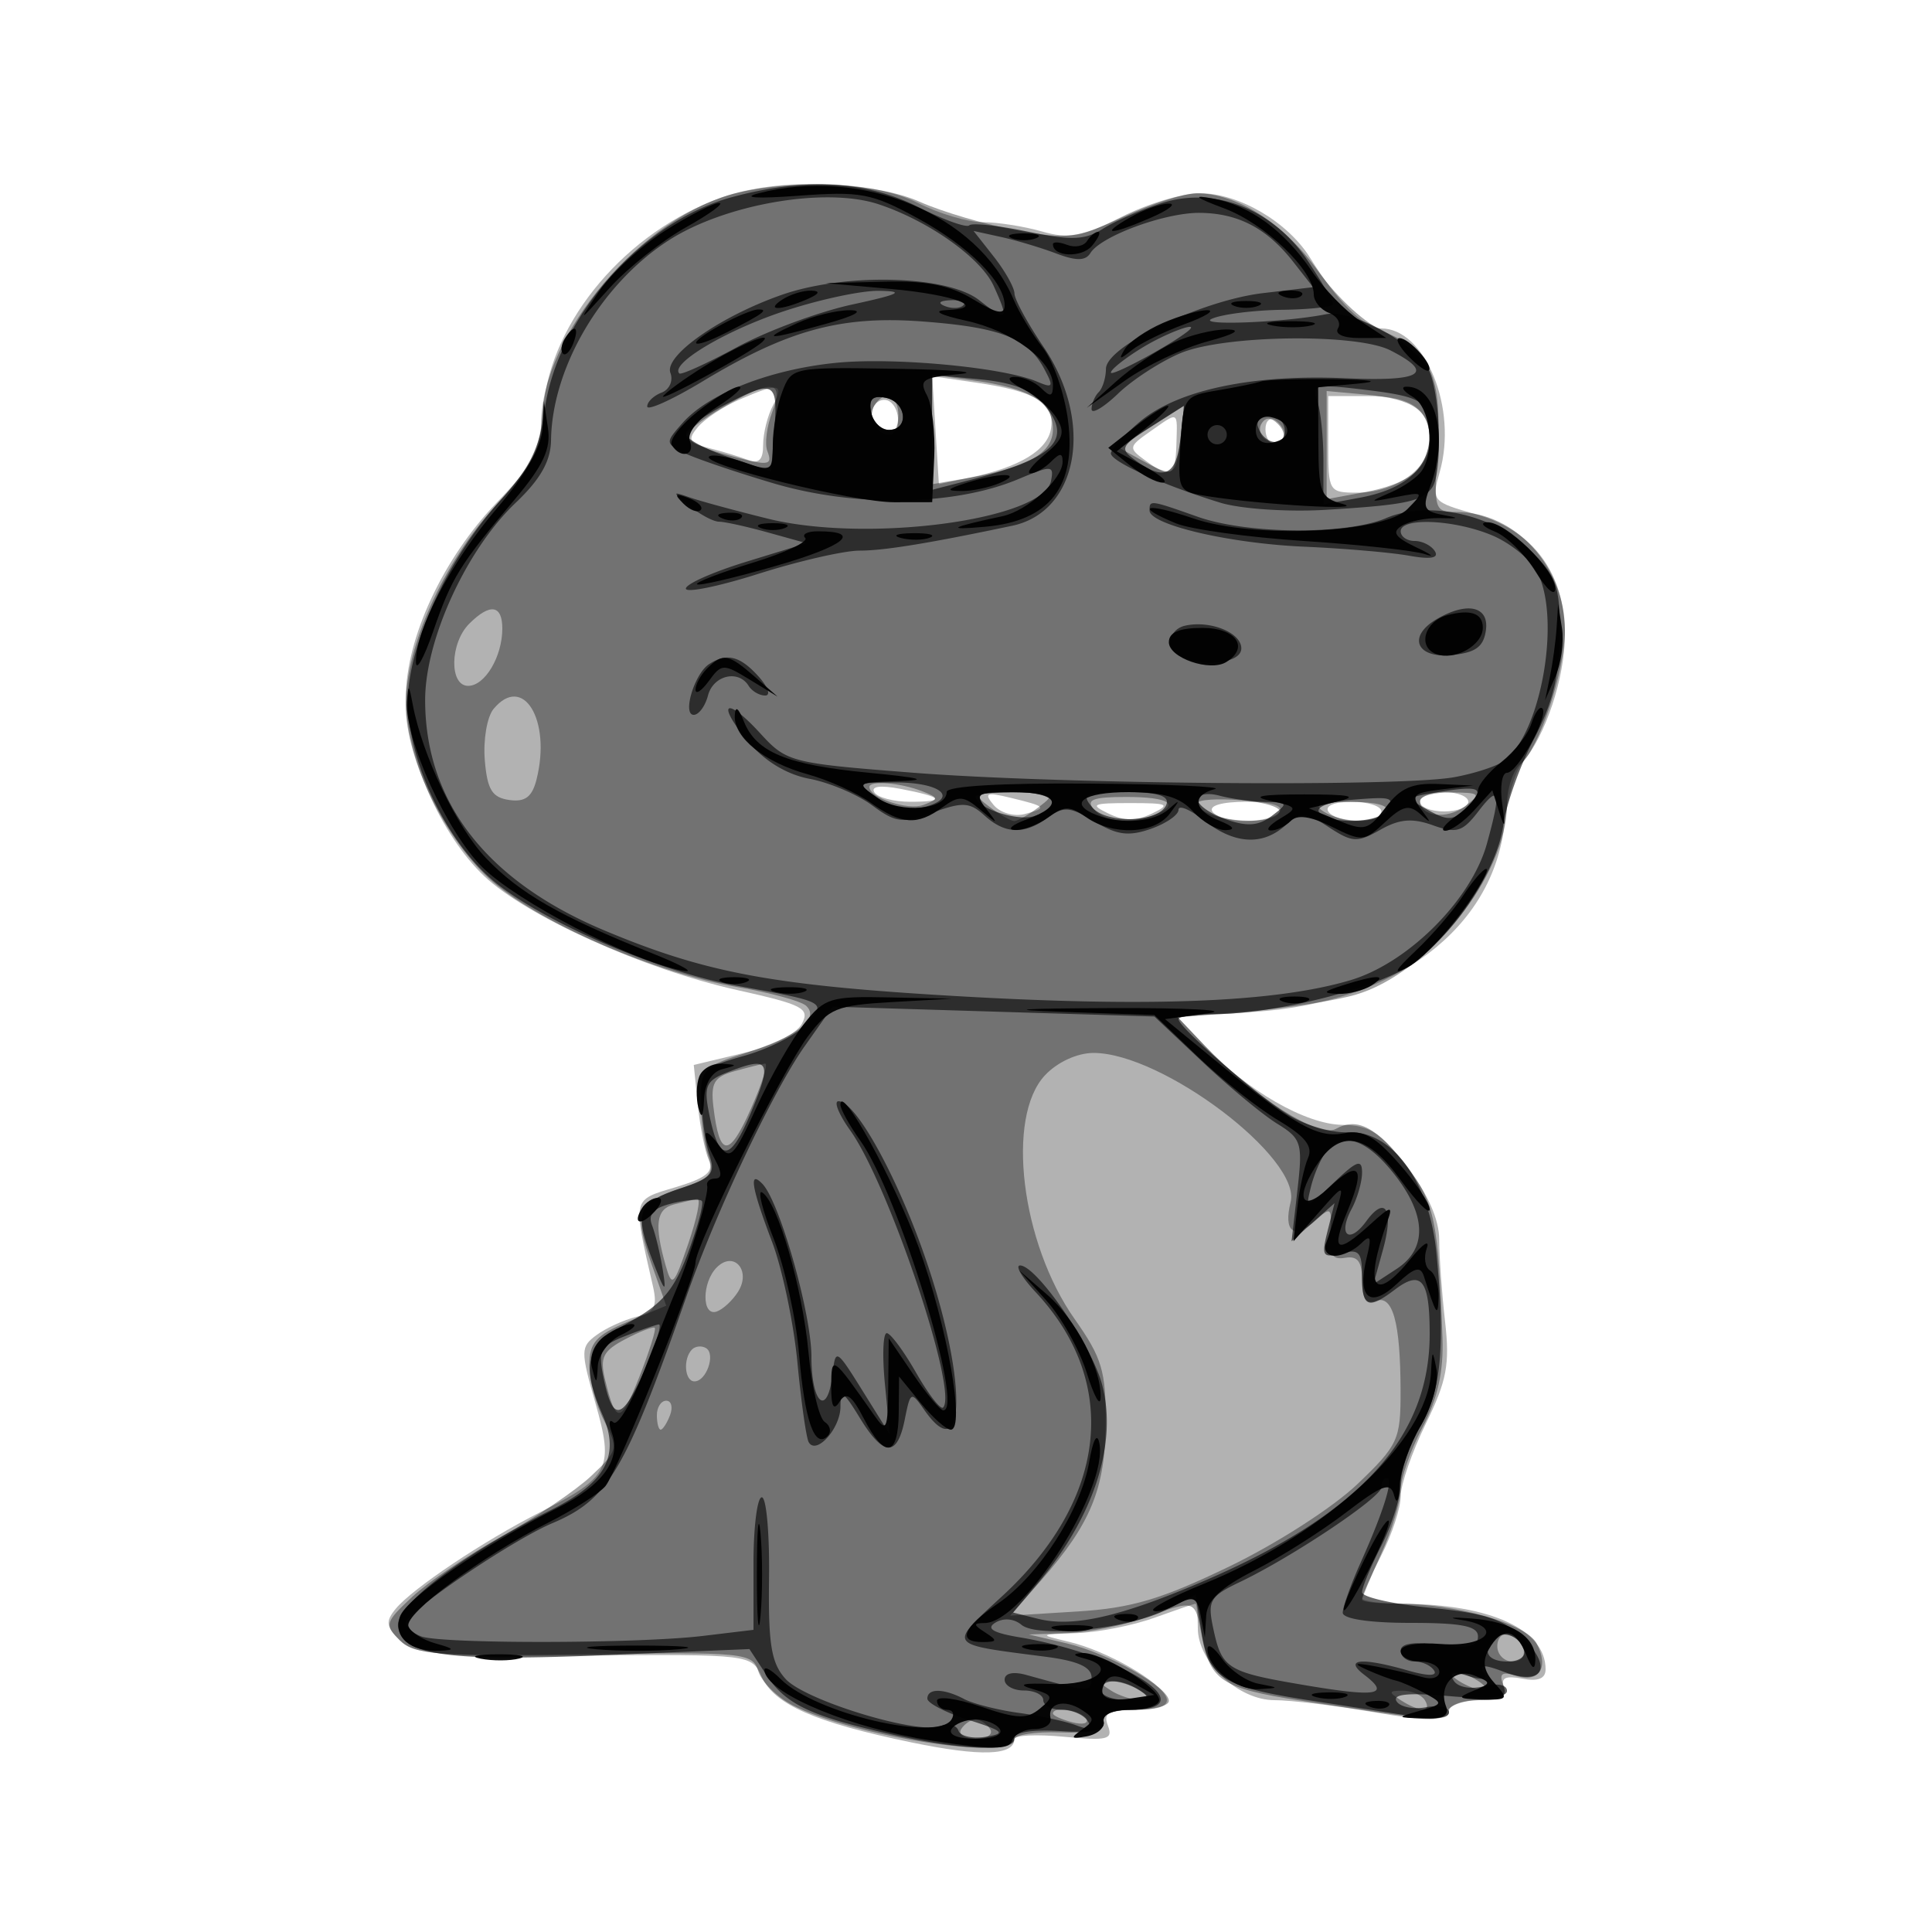 <svg xmlns="http://www.w3.org/2000/svg" width="200" height="200" fill="#000000"><path fill-opacity=".302" fill-rule="evenodd" d="M74.718 20.437c-9.862 3.519-17.671 12.726-18.473 21.78-.405 4.573-1.051 5.888-4.8 9.783-5.568 5.783-9.422 14.044-9.435 20.221-.013 5.952 3.617 14.216 8.115 18.476 4.415 4.182 16.553 9.65 26.174 11.791 6.842 1.522 7.564 1.899 6.705 3.504-.554 1.037-3.128 2.318-6.074 3.025l-5.112 1.226.421 4.129c.231 2.27.741 4.839 1.132 5.707.55 1.22-.235 1.863-3.448 2.826-4.516 1.353-4.439 1.017-2.338 10.214.493 2.158.187 2.722-1.744 3.206-1.287.324-3.13 1.17-4.093 1.882-1.651 1.218-1.658 1.626-.115 7.028 1.936 6.782 1.496 7.653-5.719 11.309-5.813 2.945-13.184 7.871-14.933 9.979-1.093 1.317-1.027 1.858.402 3.277 1.488 1.479 3.962 1.684 19.06 1.575 17.29-.124 17.354-.117 18.419 2.222 1.306 2.867 5.549 4.721 15.517 6.783 7.15 1.478 10.621 1.367 10.621-.34 0-.411 2.323-.523 5.162-.25 4.49.431 5.079.282 4.531-1.147-.512-1.334.038-1.643 2.922-1.643 2.383 0 3.416-.408 3.138-1.241-.548-1.645-6.142-4.86-10.093-5.801-3.158-.753-3.158-.753.84-.9 2.2-.08 5.8-.794 8-1.587s4.112-1.448 4.25-1.456.25 1.13.25 2.53c0 3.528 4.181 7.455 7.936 7.455 1.665 0 6.263.555 10.218 1.233 5.7.978 7.276.978 7.602 0 .226-.678 1.771-1.233 3.434-1.233 2.121 0 2.87-.401 2.508-1.344-.369-.962.168-1.213 1.893-.883 1.634.312 2.409.002 2.409-.965 0-4.109-5.705-6.733-14.75-6.784-2.338-.013-4.25-.267-4.25-.564s.9-2.304 2-4.46 2-4.906 2-6.11 1.17-4.581 2.599-7.503c2.179-4.453 2.501-6.167 1.993-10.6-.333-2.908-.605-6.718-.605-8.467.001-2.059-1.163-4.704-3.297-7.5-2.735-3.582-3.887-4.329-6.744-4.375-3.794-.06-9.883-3.56-14.243-8.186l-2.797-2.967 8.101-.555c14.495-.994 24.592-8.64 25.744-19.496.277-2.608 1.104-5.432 1.838-6.278C159.992 76.197 162 70.149 162 65.68c0-6.338-3.273-10.766-9.191-12.438-4.553-1.286-4.631-1.376-3.775-4.361 1.887-6.578-1.49-14.881-6.051-14.881-1.749 0-4.536-2.766-7.353-7.298-2.317-3.727-7.371-6.694-11.413-6.698-1.806-.002-5.469 1.104-8.141 2.458-4.044 2.049-5.419 2.3-8.21 1.5-1.844-.529-4.611-.962-6.149-.962s-4.561-.9-6.717-2c-4.642-2.368-14.458-2.641-20.282-.563m22.128 24.096.346 5.584 3.154-.661c5.246-1.099 8.137-2.858 8.465-5.148.372-2.607-1.62-3.807-7.811-4.705l-4.5-.653zM76.5 41.386c-1.651.719-3.575 2-4.277 2.846-1.08 1.301-.902 1.632 1.157 2.149 1.339.336 3.151.886 4.027 1.222 1.156.443 1.593.015 1.593-1.562 0-1.195.466-3.043 1.035-4.107 1.203-2.247.583-2.343-3.535-.548m14.01.598c-.737 1.193.199 3.016 1.549 3.016 1.217 0 1.225-2.707.01-3.457-.512-.317-1.213-.118-1.559.441M137.5 46c0 4.899.061 5 3.027 5 3.945 0 7.473-2.529 7.473-5.357 0-3.286-1.885-4.643-6.45-4.643h-4.05zm-18.422-1.342c-2.26 1.583-2.284 1.718-.531 3 2.656 1.942 3.139 1.695 3.234-1.658.1-3.525.283-3.434-2.703-1.342M131 44.441c0 .857.45 1.559 1 1.559s1-.423 1-.941-.45-1.219-1-1.559-1 .084-1 .941M90.509 82.015c.335.542 2.007.985 3.717.985 3.777 0 3.396-.499-1.026-1.341-2.061-.393-3.071-.259-2.691.356m12.353 1.319c.673.811 2.101 1.227 3.214.936 2.409-.63 2.271-.785-1.501-1.692-2.49-.599-2.744-.487-1.713.756M147 83c0 .55 1.125 1 2.5 1s2.5-.45 2.5-1-1.125-1-2.5-1-2.5.45-2.5 1m-32.25 1.22c1.618.781 2.882.781 4.5 0 1.976-.952 1.701-1.085-2.25-1.085s-4.226.133-2.25 1.085M125.5 84c.34.55 1.915 1 3.5 1s3.16-.45 3.5-1c.374-.605-1.009-1-3.5-1s-3.874.395-3.5 1m12 0c.34.55 1.716 1 3.059 1S143 84.55 143 84s-1.377-1-3.059-1c-1.785 0-2.802.417-2.441 1"/><path fill-opacity=".36" fill-rule="evenodd" d="M76.358 19.954c-9.835 2.345-20.275 14.618-20.336 23.906-.017 2.602-1.108 4.548-4.836 8.627C45.884 58.288 42 66.947 42 72.965c0 5.685 4.202 14.196 9.062 18.356 5.102 4.368 16.882 9.429 25.276 10.861 3.389.578 6.589 1.449 7.112 1.935 1.442 1.341-.916 3.185-6.244 4.883-4.439 1.415-4.704 1.699-4.67 5 .019 1.925.374 4.472.788 5.66.646 1.851.238 2.329-2.855 3.35-4.509 1.488-4.901 2.513-3.013 7.866l1.512 4.286-3.974 1.669c-3.282 1.379-3.975 2.156-3.984 4.469-.005 1.539.684 4.142 1.533 5.783 1.491 2.884 1.446 3.076-1.333 5.701-1.581 1.494-5.72 4.291-9.197 6.216s-7.674 4.761-9.329 6.302c-2.836 2.643-2.91 2.899-1.296 4.5 1.499 1.487 3.867 1.667 19.094 1.447 16.653-.241 17.409-.167 18.021 1.761.351 1.106 1.935 2.682 3.518 3.501 6.258 3.236 22.979 5.839 22.979 3.577 0-.501 2.138-.839 4.75-.75 3.333.114 4.675-.211 4.5-1.088-.162-.81.983-1.25 3.25-1.25 1.925 0 3.5-.413 3.5-.918 0-1.426-6.25-4.946-10.589-5.964l-3.911-.917 4-.144c2.2-.08 5.8-.793 8-1.586 5.32-1.916 5.186-1.96 5.915 1.929.86 4.58 2.083 5.379 10.163 6.636 13.815 2.147 15.422 2.261 15.422 1.094 0-.621 1.398-1.13 3.107-1.13 2.409 0 2.972-.352 2.506-1.565-.455-1.186-.137-1.419 1.309-.96 2.432.772 3.472-.87 2.135-3.369-1.1-2.055-8.398-4.106-14.606-4.106-1.898 0-3.451-.176-3.451-.391s.89-2.352 1.978-4.75c1.088-2.397 1.988-5.358 2-6.578s1.034-4.146 2.272-6.5c1.58-3.006 2.198-5.77 2.076-9.281-.42-12.017-.827-14.002-3.628-17.663-3.19-4.17-5.179-5.227-7.447-3.958-1.73.968-8.48-3.344-13.547-8.654l-2.795-2.929 7.295-.604c4.013-.332 9.015-1.104 11.117-1.715 7.553-2.195 15.679-12.39 15.679-19.67 0-1.684.642-3.595 1.427-4.247 1.914-1.588 4.573-9.606 4.573-13.788C162 58.624 156.845 53 150.752 53c-2.259 0-2.332-.238-1.942-6.364.484-7.59-.702-10.275-5.407-12.241-1.992-.832-4.907-3.484-6.937-6.31-3.583-4.986-8.436-8.093-12.617-8.075-1.292.005-4.707 1.107-7.589 2.449-4.776 2.224-5.749 2.346-11 1.386-3.168-.58-7.685-1.907-10.037-2.95-4.422-1.96-12.834-2.379-18.865-.941M96.5 44.459v5.664l3.5-.602c6.382-1.098 9-2.583 9-5.107 0-2.784-2.354-4.227-8.21-5.029l-4.29-.589zM74.75 42.22C72.688 43.415 71 44.734 71 45.15s1.688 1.225 3.75 1.797c4.846 1.346 5.29 1.32 4.678-.275-.28-.73-.052-2.53.506-4 1.275-3.352.01-3.463-5.184-.452m62.583 3.855v5.595l3.815-.697C145.89 50.106 148 48.421 148 45.5c0-3.013-1.682-4.2-6.583-4.648l-4.084-.373zM90.5 42c-.729 1.18.217 3 1.559 3 .518 0 .941-.9.941-2 0-2.109-1.455-2.691-2.5-1m28.65 2.178-3.35 2.145 2.35 1.303c3.369 1.868 3.587 1.754 4.04-2.126.225-1.925.386-3.492.359-3.483s-1.556.982-3.399 2.161m11.447-.334c-.346.56-.142 1.319.453 1.687 1.538.95 2.53-.351 1.246-1.635-.718-.718-1.277-.735-1.699-.052M48.571 64.571C46.565 66.578 46.491 71 48.465 71 50.198 71 52 67.975 52 65.066c0-2.464-1.275-2.648-3.429-.495m2.523 8.816c-.673.811-1.082 3.192-.909 5.293.253 3.063.754 3.882 2.53 4.135 1.647.234 2.371-.311 2.828-2.129 1.545-6.158-1.394-10.98-4.449-7.299M90 81.465c0 1.133 4.02 2.465 5.604 1.857 1.617-.621 1.604-.729-.177-1.427-2.207-.864-5.427-1.119-5.427-.43m12.441 2.067C103.509 84.339 104.66 85 105 85s1.491-.661 2.559-1.468c1.799-1.361 1.612-1.468-2.559-1.468s-4.358.107-2.559 1.468m10.766.218c1.12 1.349 3.681 1.614 6.211.643 2.854-1.095 1.66-1.893-2.833-1.893-3.419 0-4.181.282-3.378 1.25M124 83.136c0 1.731 7.439 2.581 8.438.964.306-.494-1.468-1.06-3.941-1.257s-4.497-.065-4.497.293m23-.243c0 1.644 2.785 1.985 4.653.57 1.705-1.292 1.597-1.402-1.403-1.431-1.787-.018-3.25.37-3.25.861M137 84c1.963 1.269 5.716 1.269 6.5 0 .376-.608-1.07-.994-3.691-.985-3.151.012-3.906.276-2.809.985m-28.826 27.314c-4.064 4.327-2.477 17.36 3.074 25.235 2.838 4.027 3.247 5.399 3.21 10.783-.046 6.77-1.546 10.421-6.69 16.279l-3.195 3.639 6.964-.431c5.599-.347 8.682-1.261 15.737-4.665 4.881-2.355 10.76-6.137 13.25-8.523 4.229-4.052 4.475-4.587 4.462-9.71-.018-7.087-.811-9.925-2.585-9.245-.984.378-1.401-.25-1.401-2.113 0-1.97-.45-2.575-1.75-2.357-1.363.229-1.705-.338-1.546-2.569.191-2.688.094-2.765-1.581-1.248-2.173 1.967-3.285 1.105-2.518-1.951C134.741 119.91 120.328 109 113.208 109c-1.696 0-3.744.942-5.034 2.314M76 110.899c-2.064.578-2.439 1.214-2.152 3.65.621 5.263 1.6 5.35 3.838.342 1.203-2.69 1.878-4.846 1.5-4.791s-1.811.414-3.186.799m-6.25 13.79c-1.824.477-2.039 2.087-.843 6.311.653 2.305.835 2.13 2.34-2.25.897-2.612 1.321-4.698.942-4.634s-1.476.322-2.439.573m4.45 6.511c-1.547 1.547-1.563 5.088-.021 4.574.648-.216 1.65-1.141 2.227-2.056 1.385-2.195-.443-4.281-2.206-2.518m-9.46 7.425c-2.31 1.213-2.654 1.891-2.111 4.162 1.12 4.691 1.629 4.654 3.561-.264 1.034-2.632 1.752-4.912 1.595-5.067-.157-.154-1.527.372-3.045 1.169m6.899 1.069c-.953.953-.772 3.306.254 3.306 1.227 0 2.212-2.817 1.203-3.441-.449-.277-1.105-.217-1.457.135M68 146.5c0 .825.177 1.5.393 1.5s.652-.675.969-1.5.139-1.5-.393-1.5c-.533 0-.969.675-.969 1.5m87 23.917c0 .87.713 1.583 1.583 1.583 1.766 0 1.459-2.153-.395-2.771-.654-.218-1.188.317-1.188 1.188M151 174c.825.533 1.95.969 2.5.969s.325-.436-.5-.969-1.95-.969-2.5-.969-.325.436.5.969m-36 1c.825.533 2.175.969 3 .969 1.333 0 1.333-.107 0-.969-.825-.533-2.175-.969-3-.969-1.333 0-1.333.107 0 .969m30 1c1.958 1.266 3.282 1.266 2.5 0-.34-.55-1.379-.993-2.309-.985-1.457.014-1.484.15-.191.985m-36 1.383c0 .211.901.619 2.001.907 1.101.288 1.75.115 1.441-.383-.538-.871-3.442-1.313-3.442-.524M99.5 179c-.34.55.335 1 1.5 1s1.84-.45 1.5-1-1.015-1-1.5-1-1.16.45-1.5 1"/><path fill-opacity=".605" fill-rule="evenodd" d="M75.81 20.398c-9.431 2.539-18.173 12.508-19.452 22.183-.5 3.778-1.53 5.884-4.442 9.079-4.989 5.474-8.891 13.333-9.603 19.341-.768 6.485 3.627 16.234 9.291 20.61 5.371 4.149 16.748 8.982 24.461 10.391 9.558 1.746 9.501 1.716 7.434 4-.976 1.078-3.85 2.55-6.387 3.272-4.381 1.247-4.606 1.486-4.491 4.769.067 1.902.445 4.421.839 5.6.611 1.825.174 2.323-2.941 3.351-4.52 1.491-4.901 2.456-2.962 7.506 1.266 3.301 1.452 3.476 1.059 1-.262-1.65-.759-3.732-1.106-4.627-.457-1.182.102-1.81 2.048-2.298 1.473-.37 2.864-.486 3.092-.258s-.401 2.611-1.398 5.296c-1.44 3.878-2.68 5.36-6.032 7.209-4.597 2.536-5.132 4.364-2.831 9.678 1.814 4.188.31 6.968-5.294 9.787-9.319 4.687-16.207 9.932-15.892 12.099.438 3.01 5.143 3.643 21.837 2.939l14.541-.614 1.762 2.689c2.001 3.055 4.611 4.283 13.157 6.191 7.286 1.626 12.5 1.776 12.5.359 0-.628 1.908-.93 4.75-.75 3.39.214 4.678-.058 4.5-.95-.156-.778.883-1.25 2.75-1.25 8.06 0-.621-5.697-11.431-7.502-2.777-.464-3.521-.91-2.533-1.52.831-.514 1.924-.426 2.699.217 1.712 1.421 11.15.433 15.031-1.574l2.99-1.546.629 3.931c.757 4.733 2.199 5.632 11.286 7.031 3.756.579 8.517 1.316 10.579 1.639 2.21.346 3.75.18 3.75-.406 0-.546-1.072-.788-2.383-.537-1.31.25-2.681-.027-3.045-.617-.457-.739 1.217-.907 5.383-.541 3.964.348 6.045.162 6.045-.541 0-.631-.983-.825-2.391-.472-1.384.347-2.7.1-3.125-.588-.526-.851-.096-.985 1.516-.474 1.53.486 2.032.361 1.568-.39-.492-.797.074-.816 2.038-.07 4.037 1.535 5.205-.32 2.134-3.391-2.007-2.007-3.92-2.644-9.622-3.206-3.915-.386-7.118-1.111-7.118-1.612s.9-2.675 2-4.831 2-5.038 2-6.403.918-4.038 2.04-5.94c2.151-3.647 2.584-8.328 1.658-17.939-.716-7.431-4.609-12.724-9.198-12.508-1.65.077-4.396-.726-6.103-1.785-3.326-2.064-11.397-9.091-11.397-9.922 0-.277 1.688-.511 3.75-.52 6.54-.031 17.36-2.829 20.656-5.344 4.524-3.45 8.586-9.729 9.22-14.251.3-2.138 1.726-6.138 3.17-8.888 1.92-3.658 2.635-6.538 2.664-10.728.035-5.06-.311-6.08-2.963-8.735-3.738-3.74-10.573-5.292-14.997-3.406-4.113 1.753-14.353 1.685-19.5-.131-4.966-1.752-5-1.757-5-.658 0 1.478 8.256 3.413 16 3.751 4.125.18 9.007.599 10.848.931 2.243.404 3.132.252 2.691-.46-.361-.585-1.305-1.064-2.098-1.064S145 55.55 145 55c0-1.463 5.537-1.22 9.452.415 1.863.779 3.954 2.466 4.647 3.75 2.51 4.653.513 16.509-3.291 19.534-.72.572-3.091 1.362-5.271 1.756-5.666 1.023-40.706.733-56.037-.464-12.695-.991-13.066-1.088-15.821-4.099-3.615-3.95-4.602-3.143-1.16.948 1.651 1.962 3.95 3.345 6.291 3.783 2.03.38 4.933 1.609 6.452 2.731 2.478 1.83 3.127 1.907 6.321.752 3.063-1.107 3.805-1.065 5.317.304 2.157 1.952 4.134 2.017 6.595.218 1.616-1.182 2.283-1.125 4.804.408 2.314 1.407 3.535 1.569 5.815.774 1.587-.553 2.886-1.444 2.886-1.98 0-.537 1.186-.042 2.635 1.097 3.147 2.476 6.073 2.647 8.452.495 1.592-1.441 1.98-1.424 4.453.196 2.444 1.601 2.967 1.63 5.335.288 1.988-1.126 3.312-1.242 5.454-.476 2.463.881 3.075.692 4.728-1.459 2.177-2.833 2.374-2.062.862 3.384-1.61 5.798-8.16 12.342-14.126 14.114-7.718 2.292-20.649 2.814-40.793 1.646-19.028-1.103-25.972-2.401-36.5-6.826C50.377 91.194 44.029 83.027 44.011 72.5c-.012-6.261 4.262-15.588 9.367-20.446 2.579-2.454 3.635-4.326 3.666-6.5.108-7.511 5.187-16.145 12.148-20.651 5.824-3.77 16.237-5.575 21.731-3.767 5.174 1.702 10.615 5.554 11.934 8.449 1.646 3.613 1.454 3.805-1.492 1.488-3.282-2.582-13.882-2.858-20.489-.534-6.39 2.247-12.152 6.298-11.474 8.067a1.586 1.586 0 0 1-.919 2.039c-.816.313-1.483.957-1.483 1.432 0 .474 2.588-.698 5.75-2.606 8.85-5.338 14.343-6.828 22.816-6.187 8.011.605 10.821 1.703 12.527 4.891 1.009 1.884.926 2.037-.727 1.335-3.521-1.495-14.869-2.553-20.866-1.945-6.812.692-13.137 3.172-15.833 6.21-1.777 2.003-1.777 2.095 0 3.037 1.008.534 5.208 1.974 9.333 3.201 8.511 2.53 18.757 2.369 25.383-.4 3.504-1.464 3.733-1.453 3.422.159-.777 4.036-18.979 6.474-29.305 3.924-3.3-.814-6.9-1.791-8-2.17-1.972-.68-1.973-.667-.059.892 1.068.87 2.418 1.585 3 1.588.583.003 2.859.505 5.059 1.116l4 1.112-6.25 1.919C73.813 59.209 71 60.458 71 60.93s3.392-.22 7.538-1.536S87.387 57 88.989 57c2.53 0 7.153-.753 15.786-2.572 6.88-1.449 8.509-10.756 3.243-18.528-1.64-2.42-2.99-4.902-3-5.515s-.967-2.322-2.127-3.797l-2.109-2.681 2.859.628c1.572.345 4.138 1.113 5.701 1.706 2.066.784 3.032.772 3.535-.043 1.091-1.764 7.731-4.202 11.341-4.163 3.977.043 6.934 1.597 9.664 5.08l2.05 2.614-5.177.614c-6.402.758-16.25 5.502-16.268 7.836-.007.924-.344 2.012-.75 2.417-.405.406-.737 1.197-.737 1.758s1.237-.165 2.75-1.614 4.423-3.333 6.468-4.187c4.51-1.884 18.219-2.066 21.703-.288 4.678 2.386 3.292 3.244-4.668 2.89-9.605-.428-17.35 1.214-21.265 4.508-1.643 1.383-2.988 2.856-2.988 3.274 0 .848 5.495 3.322 11.333 5.104 2.131.65 7.017.975 11 .731 8.133-.496 9.862-.857 10.902-2.272 1.055-1.437.933-8.927-.194-11.892-1.049-2.759-7.938-6.64-10.787-6.076-4.394.87-13.609 1.217-11.754.443 1.1-.459 4.363-.866 7.25-.905 2.887-.038 5.25-.305 5.25-.591 0-.287-1.172-2.293-2.605-4.458-3.523-5.323-9.597-7.749-15.063-6.014-2.108.669-4.869 1.867-6.137 2.664-1.9 1.193-3.278 1.246-7.83.301-3.038-.631-5.75-.92-6.028-.643-.277.278-2.669-.583-5.316-1.912-5.419-2.722-11.656-3.053-19.211-1.019m4.973 11.943c-5.905 2.012-11.428 5.347-10.46 6.316.185.184 2.871-1.038 5.97-2.716s8.463-3.666 11.921-4.417c4.936-1.072 5.534-1.377 2.786-1.419-1.925-.029-6.523.977-10.217 2.236m17.03-.658c.721.289 1.584.253 1.916-.079s-.258-.568-1.312-.525c-1.165.048-1.402.285-.604.604m20.437 4.306c-1.787 1.09-3.25 2.25-3.25 2.578 0 .471 6.016-2.752 7.917-4.241 1.568-1.228-2.025.052-4.667 1.663m-21.783 8.768-.032 5.962 3.532-.912c9.248-2.385 11.143-4.215 8.169-7.887-1.242-1.535-3.221-2.317-6.7-2.651l-4.936-.473zM74.75 42.068C72.688 43.157 71 44.445 71 44.93s1.983 1.558 4.407 2.383l4.406 1.502.351-4.408c.395-4.969-.06-5.166-5.414-2.339m61.582-.645c.367.957.668 3.779.668 6.27v4.53l3.75-.696c4.815-.894 7.25-3.118 7.25-6.623 0-3.431-.628-3.836-7.144-4.607-4.656-.552-5.123-.436-4.524 1.126m-46.159 1.236c.195 1.013 1.023 1.841 1.841 1.841 2.143 0 1.834-2.906-.355-3.327-1.336-.257-1.743.15-1.486 1.486m28.956 1.533c-3.142 2.011-3.248 2.248-1.559 3.483 2.929 2.142 4.185 1.551 4.62-2.175.225-1.925.386-3.492.359-3.483s-1.566.988-3.42 2.175m11.1-.004c.618 1.854 2.771 2.161 2.771.395 0-.871-.713-1.583-1.583-1.583-.871 0-1.406.534-1.188 1.188M148.75 64.08c-3.076 1.791-2.154 4.086 1.5 3.733 2.491-.24 3.325-.838 3.57-2.563.352-2.481-1.919-3.005-5.07-1.17m-26.057.687c-1.046.233-1.672 1.104-1.486 2.067.412 2.14 7.293 2.405 7.293.281 0-1.623-3.217-2.923-5.807-2.348m-49.308 3.998C71.888 69.752 70.614 74 71.816 74c.523 0 1.186-.9 1.474-2 .548-2.096 3.151-2.714 4.21-1 .34.55 1.111 1 1.714 1s.281-.9-.714-2c-1.911-2.111-3.282-2.442-5.115-1.235m17.447 13.83c1.42.994 3.213 1.36 4.763.97C99.308 82.634 97.476 81 92.718 81c-4.095 0-4.126.026-1.886 1.595M149 81.981c-3.485.571-3.49.579-1.133 1.894 2.015 1.124 2.6 1.087 3.94-.254 2.028-2.027 1.487-2.343-2.807-1.64m-48 .484c0 1.154 4.269 2.584 6.038 2.023C110.375 83.429 109.204 82 105 82c-2.2 0-4 .209-4 .465m12.042 1.086c1.502 1.81 7.093 1.592 7.714-.301.29-.881-.978-1.25-4.295-1.25-4.138 0-4.551.187-3.419 1.551M124 82.786c0 .56 1.313 1.476 2.919 2.036 2.207.769 3.365.679 4.75-.371 1.719-1.303 1.678-1.39-.669-1.433-1.375-.025-3.513-.317-4.75-.648-1.256-.337-2.25-.153-2.25.416m15.729.026c-2.074.171-3.51.734-3.191 1.25.795 1.286 6.19 1.187 7.003-.129.872-1.41.61-1.487-3.812-1.121m-56.465 25.544c-3.206 4.545-9.108 17.025-12.13 25.644-6.413 18.294-8.137 21.22-13.964 23.685-4.199 1.776-15.17 9.222-15.17 10.296 0 .443.712 1.078 1.582 1.412 2.072.795 22.446.766 29.168-.041l5.25-.631v-6.86c0-3.774.388-6.861.861-6.861.474 0 .811 3.778.75 8.395-.09 6.823.23 8.772 1.711 10.408 2.021 2.234 13.698 5.787 16.05 4.884.824-.316 1.655-.106 1.846.467s1.458.862 2.815.642c2.136-.347 1.897-.583-1.783-1.757-2.338-.745-4.25-1.734-4.25-2.197 0-1.093 1.693-1.073 3.816.045.926.488 3.484 1.134 5.685 1.436s4.861.879 5.914 1.283c1.336.513 1.695.381 1.19-.436-.398-.644-1.596-1.17-2.664-1.17s-1.941-.45-1.941-1-.9-1-2-1-2-.502-2-1.117c0-.676.887-.87 2.25-.492 6.572 1.824 6.75 1.831 6.75.279 0-1.093-1.396-1.728-4.75-2.163-10.361-1.344-10.154-1.05-4.457-6.316 10.858-10.034 12.162-22.082 3.406-31.441-1.415-1.512-2.135-2.75-1.6-2.75 1.697 0 7.392 8.252 8.478 12.286 1.638 6.084-.789 13.653-6.589 20.546l-2.608 3.1 2.566.644c3.592.901 8.383-.167 16.807-3.749C140.674 156.845 148 148.908 148 138.099c0-5.609-.845-6.687-3.603-4.599-2.771 2.098-3.397 1.838-3.397-1.406 0-2.481-.315-2.824-2.147-2.345-1.936.506-2.076.277-1.425-2.317l.722-2.878-2.224 1.973-2.224 1.973.603-5.257c.565-4.931.435-5.361-2.101-6.925-1.487-.917-4.954-3.788-7.704-6.379l-5-4.711-16.657-.508-16.656-.508zm-8.136 2.72c-2.03.813-2.28 1.413-1.732 4.156 1.043 5.214 2.172 5.167 4.396-.185 2.193-5.278 1.856-5.78-2.664-3.971m12.877 5.93c4.028 5.657 11.22 27.103 9.624 28.698-.258.258-1.518-1.366-2.799-3.609-1.282-2.244-2.646-4.083-3.033-4.087-.386-.005-.473 2.355-.193 5.242l.51 5.25-2.807-4.5c-2.745-4.401-2.814-4.439-3.123-1.75-.517 4.487-2.184 3.127-2.184-1.782 0-4.471-3.288-16.071-5.079-17.918-1.439-1.485-1.123.416.999 5.999 1.056 2.777 2.239 8.402 2.629 12.5s.916 7.81 1.169 8.25c.785 1.362 3.282-1.428 3.286-3.671.003-1.795.314-1.619 1.985 1.122 2.474 4.058 3.886 4.123 4.668.216.588-2.943.65-2.973 2.032-1 4.248 6.066 4.446-2.785.335-15.054C93.098 122.178 88.637 114 86.799 114c-.514 0 .028 1.353 1.206 3.006m49.262 2.244c-.538.688-1.241 2.321-1.563 3.63-.576 2.345-.542 2.339 2.356-.437 2.397-2.297 2.94-2.494 2.94-1.064 0 .964-.486 2.661-1.081 3.772-1.448 2.706-.266 3.706 1.51 1.278 2.002-2.738 2.888-1.236 1.735 2.941l-.983 3.557 2.41-1.578c3.205-2.101 3.084-5.61-.341-9.902-2.854-3.577-5.301-4.347-6.983-2.197m-72.598 19.078c-2.466.971-2.753 1.501-2.231 4.112.966 4.83 1.924 4.713 4.248-.519 1.203-2.706 1.878-4.873 1.5-4.815-.377.059-1.96.609-3.517 1.222M143 153.969c0 1.047-9.246 7.227-14.711 9.833-3.014 1.437-3.293 1.915-2.719 4.65.904 4.302 1.401 4.619 9.355 5.97 7.612 1.293 9.067 1.053 6.309-1.041-2.179-1.655-.313-1.838 4.542-.445 2.026.581 3.043.581 2.684 0-.318-.515-1.226-.936-2.019-.936s-1.441-.509-1.441-1.132c0-.743 1.374-.947 4-.595 3.023.406 4 .194 4-.868 0-1.073-1.655-1.405-7-1.405-4.243 0-7-.416-7-1.055 0-.58.846-2.943 1.881-5.25 2.364-5.272 3.421-8.695 2.686-8.695-.312 0-.567.436-.567.969m11.688 15.677c-1.305 1.304-.682 2.354 1.395 2.354 1.164 0 1.909-.524 1.688-1.187-.487-1.462-2.157-2.094-3.083-1.167M114 175c0 .55 1.237.993 2.75.985 2.143-.012 2.419-.23 1.25-.985-1.957-1.264-4-1.264-4 0"/><path fill-opacity=".956" fill-rule="evenodd" d="M78.5 20.015c-1.79.464-.128.565 4.123.25 6.47-.48 7.6-.268 12.341 2.312 5.319 2.895 9.036 6.615 9.036 9.043 0 1.005-.833.843-3.25-.631-2.396-1.461-4.827-1.941-9.25-1.828l-6 .154 6.669.592c6.655.592 10.327 1.997 5.748 2.2-1.434.064-.587.507 2.083 1.091 4.797 1.05 9 4.167 9 6.676 0 1.187-.267 1.259-1.2.326-.66-.66-1.898-1.193-2.75-1.185-.953.009-.625.49.852 1.25 1.321.679 2.896 2.051 3.5 3.048.891 1.471.654 2.177-1.263 3.75-1.298 1.065-1.951 1.937-1.45 1.937s1.451-.54 2.111-1.2c.933-.933 1.2-.933 1.2 0 0 1.792-3.633 5.082-6.225 5.636-5.497 1.175-5.976 1.47-1.777 1.092 6.663-.599 9.433-4.141 8.57-10.956-.354-2.79-1.53-6.197-2.614-7.572-1.085-1.375-2.448-3.625-3.029-5-3.728-8.811-15.669-13.775-26.425-10.985m48.224 1.554c4.228 1.582 9.276 6.426 9.276 8.901 0 .724.704 1.586 1.563 1.916.86.33 1.284 1.053.941 1.607-.361.585.555 1.004 2.187 1l2.809-.006-2.711-1.788c-1.491-.983-3.741-3.302-5-5.152-2.863-4.207-6.41-6.795-10.289-7.508-2.133-.392-1.779-.094 1.224 1.03m-57.875 2.312c-2.499 1.585-5.563 4.397-6.808 6.25-2.264 3.368-2.264 3.368 1.097-.353 1.849-2.046 5.387-4.853 7.862-6.238 2.475-1.384 4.026-2.521 3.446-2.528s-3.099 1.284-5.597 2.869M117 22.5c-3.266 1.867-2.123 1.888 2.135.039 1.851-.803 2.69-1.462 1.865-1.464s-2.625.639-4 1.425m-12.25 2.162c.688.278 1.813.278 2.5 0 .688-.277.125-.504-1.25-.504s-1.937.227-1.25.504m7.777.294c-.325.526-1.252.703-2.059.393S109 25.011 109 25.286c0 1.314 2.992 1.429 4.049.155.658-.793.942-1.441.632-1.441s-.829.43-1.154.956M81 31c-1.828 1.181-.249 1.181 2.5 0 1.319-.567 1.489-.878.5-.914-.825-.031-2.175.381-3 .914m51.813-.317c.721.289 1.584.253 1.916-.079s-.258-.568-1.312-.525c-1.165.048-1.402.285-.604.604m-5.063.979c.688.278 1.813.278 2.5 0 .688-.277.125-.504-1.25-.504s-1.937.227-1.25.504m-53 1.91c-3.877 2.103-3.438 2.829.5.827 3.77-1.918 4.437-2.414 3.167-2.359-.505.022-2.154.711-3.667 1.532m7.75-.108c-3.852 1.764-3.185 1.777 3 .059 3.028-.841 4.014-1.397 2.5-1.41-1.375-.013-3.85.595-5.5 1.351m37.87-.024c-1.721.75-3.495 1.969-3.942 2.711-.662 1.1-.526 1.117.735.097.851-.689 3.3-1.895 5.442-2.68s3.22-1.441 2.395-1.458c-.825-.018-2.908.581-4.63 1.33m11.392.267c1.244.239 3.044.23 4-.02s-.062-.446-2.262-.435-2.982.216-1.738.455m-73.303 1.36c-.363.586-.445 1.281-.183 1.543s.743-.218 1.069-1.067c.676-1.762.1-2.072-.886-.476m63.041.388c-1.65.758-4.35 2.59-6 4.072l-3 2.694 3.954-2.817c2.174-1.549 5.999-3.368 8.5-4.043 2.93-.79 3.657-1.236 2.046-1.254-1.375-.016-3.85.591-5.5 1.348m-47.799 1.989c-2.09 1.24-4.34 2.814-5 3.498-1.009 1.045 8.981-4.38 10.216-5.548 1.205-1.139-1.898.08-5.216 2.05m72.049-.611c.963 1.009 1.927 1.695 2.143 1.524.59-.465-2.007-3.357-3.015-3.357-.483 0-.091.825.872 1.833m-64.775 3.732c-.536 1.411-.975 3.862-.975 5.448 0 2.78-.109 2.845-3.051 1.819-1.678-.585-3.273-.841-3.545-.569-.833.833 14.984 4.737 19.164 4.73l3.932-.007.213-4.628c.117-2.546-.223-5.442-.755-6.436-.851-1.59-.457-1.852 3.288-2.19 2.34-.21-.595-.461-6.521-.557-10.714-.174-10.78-.16-11.75 2.39m49.525-1.068c-.55.187-2.575.6-4.5.92-3.397.563-3.509.725-3.797 5.527-.295 4.903-.268 4.952 3 5.454 5.692.874 16.417 1.475 13.797.772-2.292-.614-2.502-1.144-2.523-6.374l-.023-5.703 4.023-.372c2.545-.235 1.635-.407-2.477-.467-3.575-.053-6.95.057-7.5.243m-58.26 3.094c-1.792 1.413-3.003 2.983-2.691 3.489.894 1.446 2.447 1.074 1.864-.446-.31-.808.827-2.232 2.781-3.484 1.818-1.164 2.856-2.119 2.306-2.122s-2.467 1.15-4.26 2.563m74.01-1.511c1.793 1.045 2.345 5.437.956 7.62-.419.66-1.875 1.683-3.234 2.273-2.35 1.02-2.324 1.044.528.484 2.886-.566 2.932-.52 1.22 1.221-2.487 2.53-15.91 3.127-22.189.987-4.935-1.681-6.218-1.31-1.781.516 1.513.622 7.475 1.442 13.25 1.822 5.775.379 11.4.991 12.5 1.359 1.1.367.701.051-.887-.703-2.21-1.049-2.562-1.573-1.501-2.228.763-.472 2.512-.829 3.887-.794 2.123.053 2.168 0 .299-.349-1.9-.355-2.071-.754-1.25-2.915 1.931-5.079.638-10.433-2.498-10.343-.578.017-.263.489.7 1.05m-56.077 1.579c.195 1.013 1.023 1.841 1.841 1.841 2.143 0 1.834-2.906-.355-3.327-1.336-.257-1.743.15-1.486 1.486M56.15 44.392c-.095 1.838-1.797 4.82-4.668 8.18-4.743 5.553-8.445 12.55-8.427 15.928.005 1.1.812-.319 1.791-3.153 1.93-5.585 2.704-6.835 8.476-13.69 2.932-3.482 3.724-5.193 3.4-7.348L56.3 41.5zm61.348-.212-2.771 2.18 2.247 1.82c1.236 1.001 2.76 1.802 3.387 1.78.626-.022-.188-.758-1.809-1.636l-2.949-1.596 2.949-2.359c1.621-1.297 2.671-2.361 2.333-2.364s-1.862.976-3.387 2.175M130 44.5c0 1.03.655 1.52 1.75 1.31 2.108-.406 1.975-2.181-.197-2.633-.906-.189-1.553.362-1.553 1.323m-5 .5c0 .55.45 1 1 1s1-.45 1-1-.45-1-1-1-1 .45-1 1m-25 5c-2.01.644-2.108.806-.5.83 1.1.016 2.9-.357 4-.83 2.548-1.095-.081-1.095-3.5 0m-29.267 2.124c.679.684 1.486.991 1.793.683.308-.308-.247-.867-1.233-1.243-1.425-.542-1.54-.428-.56.56m4.08 1.559c.721.289 1.584.253 1.916-.079s-.258-.568-1.312-.525c-1.165.048-1.402.285-.604.604m3.937.979c.688.278 1.813.278 2.5 0 .688-.277.125-.504-1.25-.504s-1.937.227-1.25.504m75.994.367c1.234.496 3.145 2.38 4.246 4.186s2.004 2.582 2.006 1.722c.005-1.965-5.117-6.958-7.051-6.874-.795.035-.435.47.799.966m-71.389.659c.378.378-2.067 1.533-5.434 2.567-3.366 1.033-5.962 2.037-5.769 2.23s3.844-.655 8.113-1.887C87.496 56.513 89.347 55 84.667 55c-1.1 0-1.691.31-1.312.688m9.914.005c.973.254 2.323.237 3-.037s-.119-.481-1.769-.461-2.204.244-1.231.498m56.566 7.986c-2.352.614-3.133 3.269-1.182 4.018 1.937.743 4.847-.891 4.847-2.723 0-1.488-1.244-1.927-3.665-1.295M161.136 65c-.09 1.375-.395 3.625-.678 5l-.514 2.5 1.074-2.461c.591-1.354.896-3.604.678-5L161.3 62.5zM121 66.481c0 1.624 4.257 3.096 5.943 2.054 2.427-1.5 1.021-3.535-2.443-3.535-2.424 0-3.5.455-3.5 1.481M73.2 69.2c-.66.66-1.2 1.646-1.2 2.191s.62.143 1.379-.894c1.324-1.811 1.492-1.816 4.25-.132l2.871 1.754-2.361-2.06c-2.738-2.389-3.31-2.488-4.939-.859m-31.064 3.461c-.243 3.867 4.161 13.53 7.806 17.124 3.62 3.57 15.16 9.558 20.574 10.675 1.641.339.257-.473-3.076-1.805-9.431-3.767-13.674-6.2-17.12-9.817-3.043-3.194-6.608-10.656-7.587-15.879-.408-2.176-.476-2.21-.597-.298m33.927 1.434c-.09 2.285 3.087 4.832 7.569 6.066 2.127.586 5.062 1.915 6.522 2.952 3.177 2.258 4.818 2.361 7.405.463 1.698-1.245 2.189-1.214 3.924.25 1.869 1.578 1.905 1.574.627-.076-1.241-1.603-1.008-1.75 2.768-1.75 4.731 0 5.393 1.369 1.372 2.838-1.513.552-2.049 1.04-1.191 1.083s2.42-.551 3.473-1.321c1.642-1.2 2.201-1.2 3.914 0 2.754 1.929 7.041 1.755 8.633-.35 1.127-1.489 1.115-1.563-.077-.5-1.503 1.34-4.849 1.63-7.42.643-3.122-1.198-1.493-2.393 3.263-2.393 3.575 0 5.319.524 6.655 2 .995 1.1 2.528 1.971 3.405 1.937 1.038-.042.809-.38-.655-.968-2.687-1.08-2.926-2.646-.5-3.28.963-.251-4.888-.509-13-.573-9.055-.071-14.75.263-14.75.865 0 1.85-4.815 2.262-7.168.614-2.235-1.566-2.195-1.598 2.195-1.735 3.222-.101 2.357-.343-3.091-.865-8.484-.814-11.639-2.11-12.929-5.31-.59-1.465-.901-1.66-.944-.59m82.469.804c-.358 1.127-1.749 2.913-3.091 3.969S153 81.26 153 81.837s-1 1.75-2.223 2.606S149.035 86 149.623 86c.587 0 1.92-.943 2.963-2.095l1.897-2.096.745 2.346c.553 1.739.626 1.506.283-.905-.253-1.787-.034-3.25.488-3.25 1.107 0 4.38-5.954 3.666-6.668-.265-.266-.775.439-1.133 1.567m-15.087 8.682c-1.791 2.375-2.183 2.482-4.945 1.34l-3-1.24 3-.722c2.201-.53 1.268-.722-3.5-.722-4.485 0-5.57.205-3.5.663 2.834.627 2.889.73 1 1.852-1.1.653-1.528 1.201-.95 1.218s1.507-.427 2.065-.985c.688-.688 2.068-.491 4.271.608 3.103 1.548 3.359 1.525 5.491-.478 1.81-1.7 2.503-1.864 3.632-.858 1.176 1.048 1.196.98.127-.439-1.116-1.481-.872-1.73 2.048-2.09l3.316-.408-3.555-.16c-2.76-.124-3.989.416-5.5 2.421m7.993 9.169c-.985 1.513-3.175 4.057-4.865 5.655-2.213 2.092-2.455 2.578-.864 1.737 1.96-1.037 5.709-5.364 7.702-8.892 1.362-2.409-.199-1.223-1.973 1.5m-76.688 8.912c.688.278 1.813.278 2.5 0 .688-.277.125-.504-1.25-.504s-1.937.227-1.25.504M139 102c-2.06.66-2.148.816-.5.885 1.1.046 2.675-.352 3.5-.885 1.752-1.132.536-1.132-3 0m-58.731.693c.973.254 2.323.237 3-.037s-.119-.481-1.769-.461-2.204.244-1.231.498m2.951 3.306c-1.254 1.589-3.457 5.461-4.896 8.605-2.403 5.248-2.728 5.564-3.971 3.865-1.596-2.184-1.798-1.17-.318 1.597.714 1.333.714 1.934 0 1.934-.569 0-.943.338-.83.75.214.785-1.729 7.313-3.201 10.75-.47 1.1-1.941 4.811-3.267 8.246s-2.781 5.911-3.233 5.5c-.453-.41-.528.074-.167 1.076.993 2.761-.944 5.442-5.62 7.777-7.707 3.849-15.708 9.376-16.324 11.276-.687 2.122 1.086 3.637 4.107 3.51 1.651-.07 1.577-.202-.426-.762-1.334-.373-2.59-1.172-2.792-1.777-.433-1.298 7.547-7.212 14.459-10.715 2.687-1.361 5.362-3.073 5.946-3.803 1.271-1.592 9.313-21.57 9.313-23.137 0-1.777 9.01-19.904 11.627-23.394 2.182-2.908 2.976-3.235 8.638-3.557l6.235-.355-6.5-.137c-6.049-.128-6.658.063-8.78 2.751m49.53-2.337c.688.278 1.813.278 2.5 0 .688-.277.125-.504-1.25-.504s-1.937.227-1.25.504M110 104.746l9.5.331 4.5 4.309c2.475 2.37 6.215 5.331 8.311 6.581 2.812 1.676 3.624 2.699 3.098 3.902-.393.897-.892 3.206-1.111 5.131l-.397 3.5 2.632-3c2.552-2.909 2.61-2.924 1.912-.5-.396 1.375-.931 3.063-1.189 3.75-.259.688.163 1.25.937 1.25s1.979-.562 2.678-1.25c1.024-1.008 1.142-.728.606 1.443-1.024 4.145.33 5.337 3.102 2.732 1.824-1.713 2.472-1.903 2.816-.825 1.312 4.112 1.45 4.312 1.526 2.209.043-1.205-.351-2.457-.877-2.782s-.681-1.364-.344-2.309-.39-.48-1.616 1.032c-3.891 4.8-4.952 3.093-2.428-3.907.565-1.569.296-1.508-1.81.407-3.491 3.174-4.106 2.807-2.346-1.404 1.909-4.57 1.223-5.373-2.004-2.342-2.887 2.712-3.505.881-.939-2.781 2.35-3.355 5.058-2.737 8.437 1.927 1.653 2.283 3.006 3.648 3.006 3.035 0-.614-1.429-2.743-3.176-4.733-2.496-2.842-3.724-3.513-5.729-3.13-2.736.523-5.137-.852-13.544-7.757l-4.95-4.065 4.45-.6c2.447-.33-2.076-.574-10.051-.542-9.585.038-11.28.169-5 .388m-37.616 6.696c-.304.792-.342 2.255-.085 3.25.315 1.214.507.929.585-.869.071-1.642.792-2.853 1.866-3.134 1.64-.428 1.638-.464-.031-.573-.98-.064-2.031.533-2.335 1.326M87 114.363c0 .456.932 2.138 2.072 3.738C92.993 123.608 99.878 146 97.65 146c-.318 0-1.719-1.679-3.114-3.732L92 138.536l-.052 4.982c-.049 4.566-.17 4.815-1.457 2.982-4.375-6.232-4.426-6.266-4.444-3-.012 2.119.243 2.59.867 1.604.682-1.076 1.257-.675 2.511 1.75 2.174 4.205 3.567 3.971 3.611-.604l.036-3.75 2.252 2.75c1.238 1.512 2.634 2.75 3.101 2.75 1.527 0-.376-10.807-3.324-18.885C92.584 122.217 87 112.049 87 114.363m-6.934 13.805c1.149 2.916 2.342 8.307 2.65 11.98.578 6.902 1.605 9.865 2.951 8.519.426-.427.294-1.089-.294-1.471s-1.343-3.621-1.677-7.196c-.63-6.724-3.194-15.572-4.801-16.565-.505-.312.022 1.818 1.171 4.733m-13.607-3.101c-1.026 1.66-.105 1.89 1.33.332.71-.769.849-1.399.309-1.399-.539 0-1.277.48-1.639 1.067m41.86 9.564c1.551 1.717 3.433 5.091 4.183 7.496s1.394 3.571 1.431 2.591c.113-3.002-2.523-8.086-5.554-10.714l-2.879-2.497zm-45.737 3.685c-1.075.787-1.601 2.094-1.307 3.25.456 1.787.502 1.775.609-.163.064-1.154 1.129-2.586 2.366-3.183 1.237-.596 1.774-1.115 1.191-1.152-.582-.038-1.869.524-2.859 1.248m85.554 3.763c-.372 7.049-10.77 16.699-23.606 21.909-3.081 1.25-5.399 2.476-5.152 2.724.248.247 1.358-.036 2.467-.629 1.716-.918 2.081-.744 2.45 1.169l.433 2.248.136-2.233c.098-1.604 1.499-2.924 4.974-4.685 2.661-1.348 6.907-4.031 9.437-5.962 3.886-2.967 4.669-3.248 5.046-1.815.264 1 .495.592.563-.998.064-1.481 1.05-4.275 2.191-6.209s1.877-4.548 1.636-5.807c-.41-2.141-.448-2.123-.575.288m-35.379 9.233c-.853 4.991-5.207 11.772-9.407 14.65-3.689 2.528-4.293 4.046-1.6 4.023 1.496-.013 1.532-.157.25-.985-1.266-.818-1.275-.972-.058-.985 4.002-.042 12.844-13.956 11.856-18.656-.232-1.104-.655-.31-1.041 1.953M78.349 163c0 4.675.173 6.588.383 4.25s.211-6.162 0-8.5c-.21-2.338-.383-.425-.383 4.25m62.84-1.451c-3.013 6.2-2.677 7.068.426 1.103 1.388-2.666 2.352-5.019 2.142-5.228s-1.365 1.647-2.568 4.125m-25.376 6.134c.721.289 1.584.253 1.916-.079s-.258-.568-1.312-.525c-1.165.048-1.402.285-.604.604m35.498.016c4.48.696 2.606 2.848-2.162 2.484-2.473-.19-4.149.113-4.149.75 0 .587.9 1.067 2 1.067s2 .48 2 1.067-.787.834-1.75.548-3.1-.777-4.75-1.091c-2.291-.435-2.527-.358-1 .328 1.1.494 2.45.999 3 1.122s1.9.714 3 1.313c1.927 1.051 1.909 1.116-.5 1.802-2.48.706-2.477.712.357.811 2.003.07 2.703-.301 2.343-1.241-.837-2.179.879-4.04 2.949-3.197 1.765.718 1.758.791-.149 1.575-1.719.707-1.592.832.905.893 2.705.065 2.796-.051 1.321-1.681-1.146-1.266-1.314-2.235-.606-3.5 1.334-2.382 2.765-2.196 3.849.501.612 1.523.925 1.724.968.622.093-2.409-2.374-4.016-6.648-4.33-2.084-.154-2.524-.083-.978.157m-42.061.99c.963.252 2.537.252 3.5 0 .963-.251.175-.457-1.75-.457s-2.713.206-1.75.457m-47.5 2.043c2.337.211 6.162.211 8.5 0 2.337-.21.425-.383-4.25-.383s-6.588.173-4.25.383m44.519-.039c.973.254 2.323.237 3-.037s-.119-.481-1.769-.461-2.204.244-1.231.498m18.731.013c0 1.941 3.021 4.302 5.321 4.158 2.17-.136 2.17-.138-.062-.569-1.233-.237-2.92-1.401-3.75-2.586S125 170.073 125 170.706m-75.238 1.001c1.244.239 3.044.23 4-.02s-.062-.446-2.262-.435-2.982.216-1.738.455m62.543-.007c3.487.904 1.021 2.802-3.413 2.627-3.033-.12-3.655.04-2.009.517 2.14.621 2.219.826.774 2.026-1.347 1.117-2.345 1.084-6.133-.207-2.488-.848-4.524-1.119-4.524-.602 0 .516.477.939 1.059.939s.781.45.441 1c-1.453 2.351-14.151-.651-17.68-4.18-1.139-1.139-1.881-1.451-1.65-.695.73 2.39 9.038 5.789 17.261 7.062 6.188.958 8.019.963 8.333.02.222-.664 1.265-1.207 2.319-1.207s1.805-.506 1.667-1.125c-.348-1.564 1.45-2.039 3.25-.859 1.333.875 1.333 1.101 0 2.038-1.238.87-1.151.99.5.69 1.1-.199 1.888-.899 1.75-1.553-.149-.712.956-1.191 2.75-1.191 1.65 0 3-.457 3-1.015 0-1.323-6.063-5.01-8-4.865-1.021.076-.924.261.305.58m2.156 2.364c-.947 1.531.013 2.151 2.703 1.745l2.336-.353-2.189-1.231c-1.526-.857-2.39-.906-2.85-.161m21.808 1.629c.973.254 2.323.237 3-.037s-.119-.481-1.769-.461-2.204.244-1.231.498m5.544.99c.721.289 1.584.253 1.916-.079s-.258-.568-1.312-.525c-1.165.048-1.402.285-.604.604M98.5 179c-.362.585.676 1 2.5 1s2.862-.415 2.5-1c-.34-.55-1.465-1-2.5-1s-2.16.45-2.5 1"/></svg>